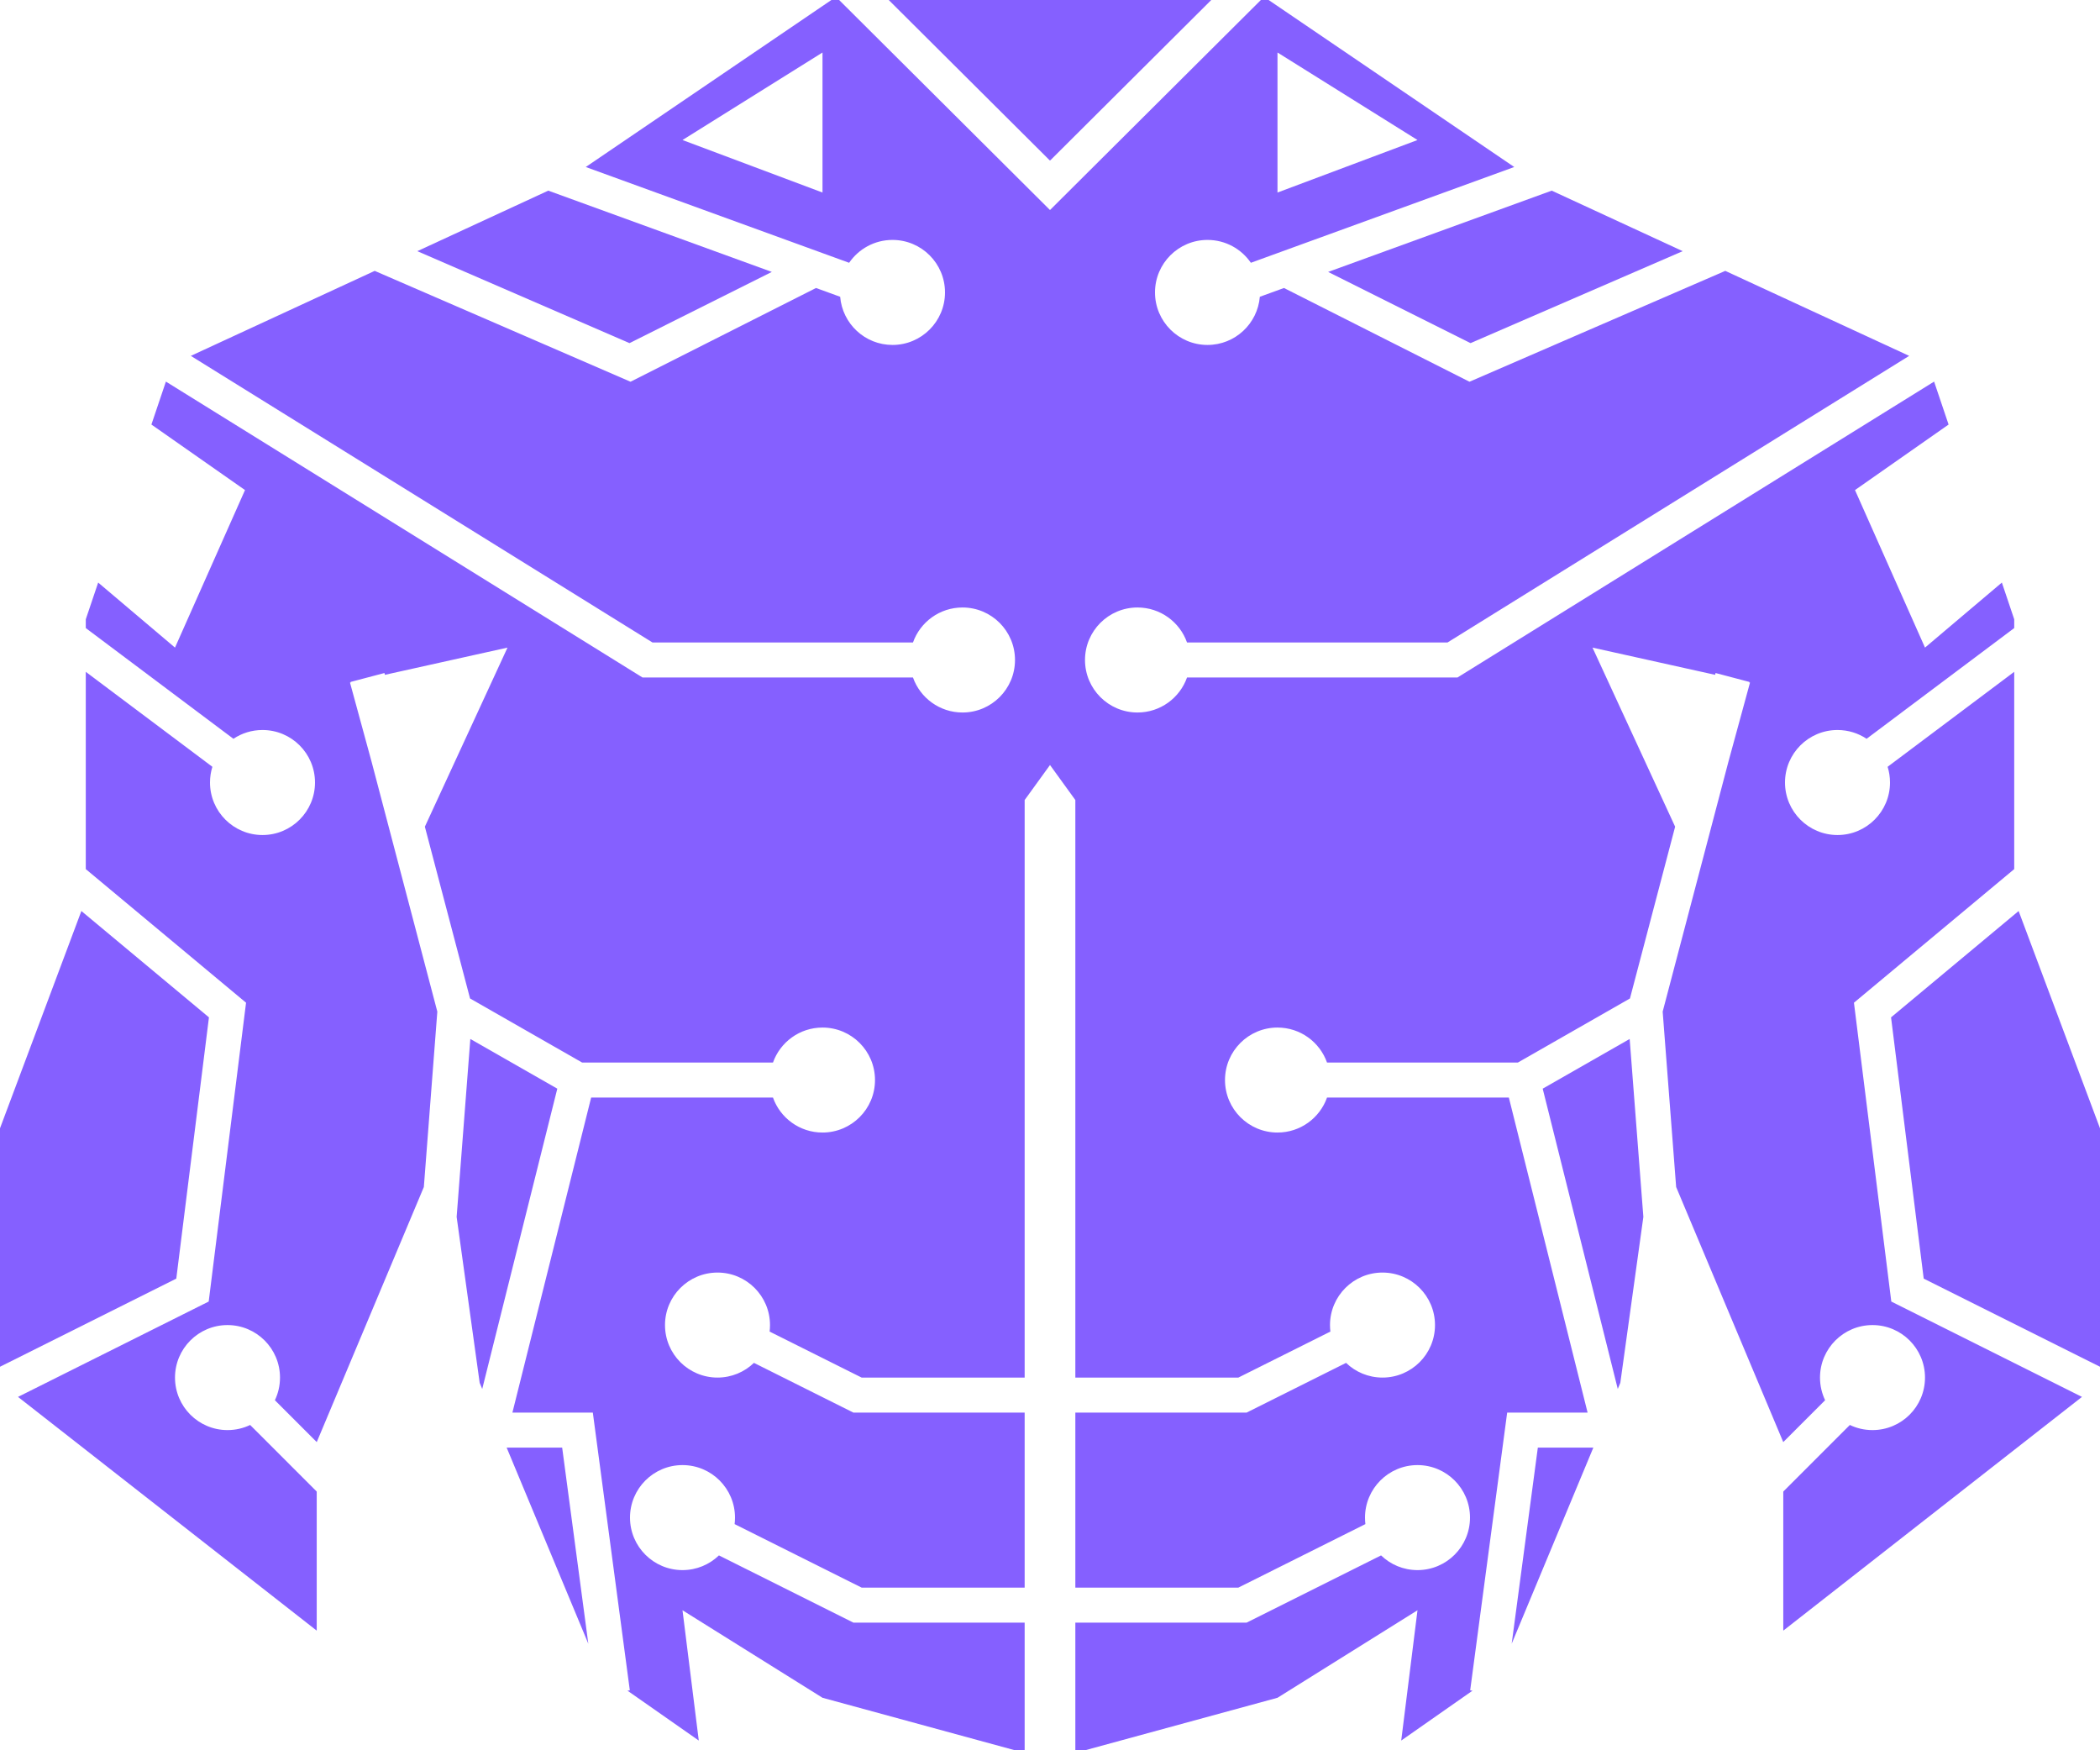 <svg width="60" height="50" viewBox="0 0 60 50" fill="none" xmlns="http://www.w3.org/2000/svg">
<path fill-rule="evenodd" clip-rule="evenodd" d="M23.975 0L30 6L36.025 0H36.246L43.264 4.771L35.739 7.507C35.469 7.113 35.015 6.854 34.5 6.854C33.672 6.854 33 7.525 33 8.354C33 9.182 33.672 9.854 34.5 9.854C35.286 9.854 35.931 9.248 35.995 8.478L36.685 8.227L41.985 10.905L49.294 7.738L54.548 10.166L41.357 18.354H33.915C33.709 17.771 33.153 17.354 32.5 17.354C31.672 17.354 31 18.025 31 18.854C31 19.682 31.672 20.354 32.5 20.354C33.153 20.354 33.709 19.936 33.915 19.354H41.642L55.26 10.901L55.674 12.128L53 14L55 18.5L57.196 16.642L57.549 17.691V17.942L53.331 21.105C53.093 20.946 52.807 20.854 52.5 20.854C51.672 20.854 51 21.525 51 22.354C51 23.182 51.672 23.854 52.5 23.854C53.328 23.854 54 23.182 54 22.354C54 22.197 53.976 22.046 53.932 21.905L57.549 19.192V24.828L52.97 28.644L54.037 37.181L59.485 39.905L50.951 46.582V42.609L52.853 40.707C53.049 40.801 53.268 40.853 53.5 40.853C54.328 40.853 55 40.182 55 39.353C55 38.525 54.328 37.853 53.5 37.853C52.672 37.853 52 38.525 52 39.353C52 39.585 52.053 39.804 52.146 40L50.95 41.196L47.89 33.909L47.505 28.899L49.383 21.762L50 19.5L49.98 19.495L49.983 19.481L49.016 19.226L49.003 19.278L45.5 18.5L47.861 23.616L46.57 28.523L43.367 30.354H37.915C37.709 29.771 37.153 29.354 36.5 29.354C35.672 29.354 35 30.025 35 30.854C35 31.682 35.672 32.353 36.5 32.353C37.153 32.353 37.709 31.936 37.915 31.354H43.11L45.36 40.354H43.062L42.005 48.288L42.072 48.297L40.035 49.722L40.5 46L36.5 48.5L31 50H30.724V46.353L35.618 46.353L39.459 44.433C39.728 44.693 40.096 44.853 40.5 44.853C41.328 44.853 42 44.182 42 43.353C42 42.525 41.328 41.853 40.5 41.853C39.672 41.853 39 42.525 39 43.353C39 43.416 39.004 43.478 39.011 43.539L35.382 45.353L30.724 45.353V40.353L35.618 40.353L38.459 38.933C38.728 39.193 39.096 39.353 39.5 39.353C40.328 39.353 41 38.682 41 37.853C41 37.025 40.328 36.353 39.5 36.353C38.672 36.353 38 37.025 38 37.853C38 37.916 38.004 37.978 38.011 38.039L35.382 39.353L30.724 39.353V22.854L30 21.854L29.276 22.854V39.353L24.618 39.353L21.989 38.039C21.996 37.978 22 37.916 22 37.853C22 37.025 21.328 36.353 20.5 36.353C19.672 36.353 19 37.025 19 37.853C19 38.682 19.672 39.353 20.5 39.353C20.904 39.353 21.271 39.193 21.541 38.933L24.382 40.353L29.276 40.353V45.353L24.618 45.353L20.989 43.539C20.996 43.478 21 43.416 21 43.353C21 42.525 20.328 41.853 19.5 41.853C18.672 41.853 18 42.525 18 43.353C18 44.182 18.672 44.853 19.5 44.853C19.904 44.853 20.271 44.693 20.541 44.433L24.382 46.353L29.276 46.353V50H29L23.5 48.5L19.5 46L19.965 49.722L17.928 48.297L17.995 48.288L16.938 40.354H14.64L16.89 31.354H22.085C22.291 31.936 22.847 32.353 23.5 32.353C24.328 32.353 25 31.682 25 30.854C25 30.025 24.328 29.354 23.5 29.354C22.847 29.354 22.291 29.771 22.085 30.354H16.633L13.43 28.523L12.139 23.616L14.5 18.5L10.997 19.278L10.984 19.226L10.017 19.481L10.021 19.495L10 19.5L10.617 21.762L12.495 28.899L12.11 33.909L9.05 41.196L7.854 40C7.948 39.804 8 39.585 8 39.353C8 38.525 7.328 37.853 6.5 37.853C5.672 37.853 5 38.525 5 39.353C5 40.182 5.672 40.853 6.5 40.853C6.732 40.853 6.951 40.801 7.147 40.707L9.049 42.609V46.582L0.515 39.905L5.963 37.181L7.03 28.644L2.451 24.828V19.192L6.068 21.905C6.024 22.046 6 22.197 6 22.354C6 23.182 6.672 23.854 7.5 23.854C8.328 23.854 9 23.182 9 22.354C9 21.525 8.328 20.854 7.5 20.854C7.192 20.854 6.907 20.946 6.669 21.105L2.451 17.942V17.691L2.805 16.642L5 18.5L7 14L4.326 12.128L4.74 10.901L18.358 19.354H26.085C26.291 19.936 26.847 20.354 27.5 20.354C28.328 20.354 29 19.682 29 18.854C29 18.025 28.328 17.354 27.5 17.354C26.847 17.354 26.291 17.771 26.085 18.354H18.643L5.452 10.166L10.706 7.738L18.015 10.905L23.315 8.227L24.005 8.478C24.069 9.248 24.714 9.854 25.5 9.854C26.328 9.854 27 9.182 27 8.354C27 7.525 26.328 6.854 25.5 6.854C24.985 6.854 24.531 7.113 24.261 7.507L16.736 4.771L23.754 0H23.975ZM23.5 1.5L19.5 4L23.5 5.5V1.5ZM36.5 1.5L40.5 4L36.5 5.5V1.5Z" fill="#8560FF"/>
<path d="M25.392 0H34.608L30.006 4.583L30 4.578L29.994 4.583L25.392 0Z" fill="#8560FF"/>
<path d="M16.809 46.956L16.062 41.354H14.476L16.809 46.956Z" fill="#8560FF"/>
<path d="M13.778 39.678L15.923 31.1L13.438 29.68L13.047 34.763L13.705 39.503L13.778 39.678Z" fill="#8560FF"/>
<path d="M0 39.044L5.037 36.526L5.97 29.063L2.325 26.025L0 32.232V39.044Z" fill="#8560FF"/>
<path d="M11.923 7.175L17.985 9.802L22.052 7.768L15.665 5.446L11.923 7.175Z" fill="#8560FF"/>
<path d="M43.191 46.956L43.938 41.354H45.524L43.191 46.956Z" fill="#8560FF"/>
<path d="M46.222 39.678L44.077 31.1L46.562 29.68L46.953 34.763L46.295 39.503L46.222 39.678Z" fill="#8560FF"/>
<path d="M60 39.044L54.963 36.526L54.03 29.063L57.675 26.025L60 32.232V39.044Z" fill="#8560FF"/>
<path d="M48.077 7.175L42.015 9.802L37.947 7.768L44.335 5.446L48.077 7.175Z" fill="#8560FF"/>
</svg>
